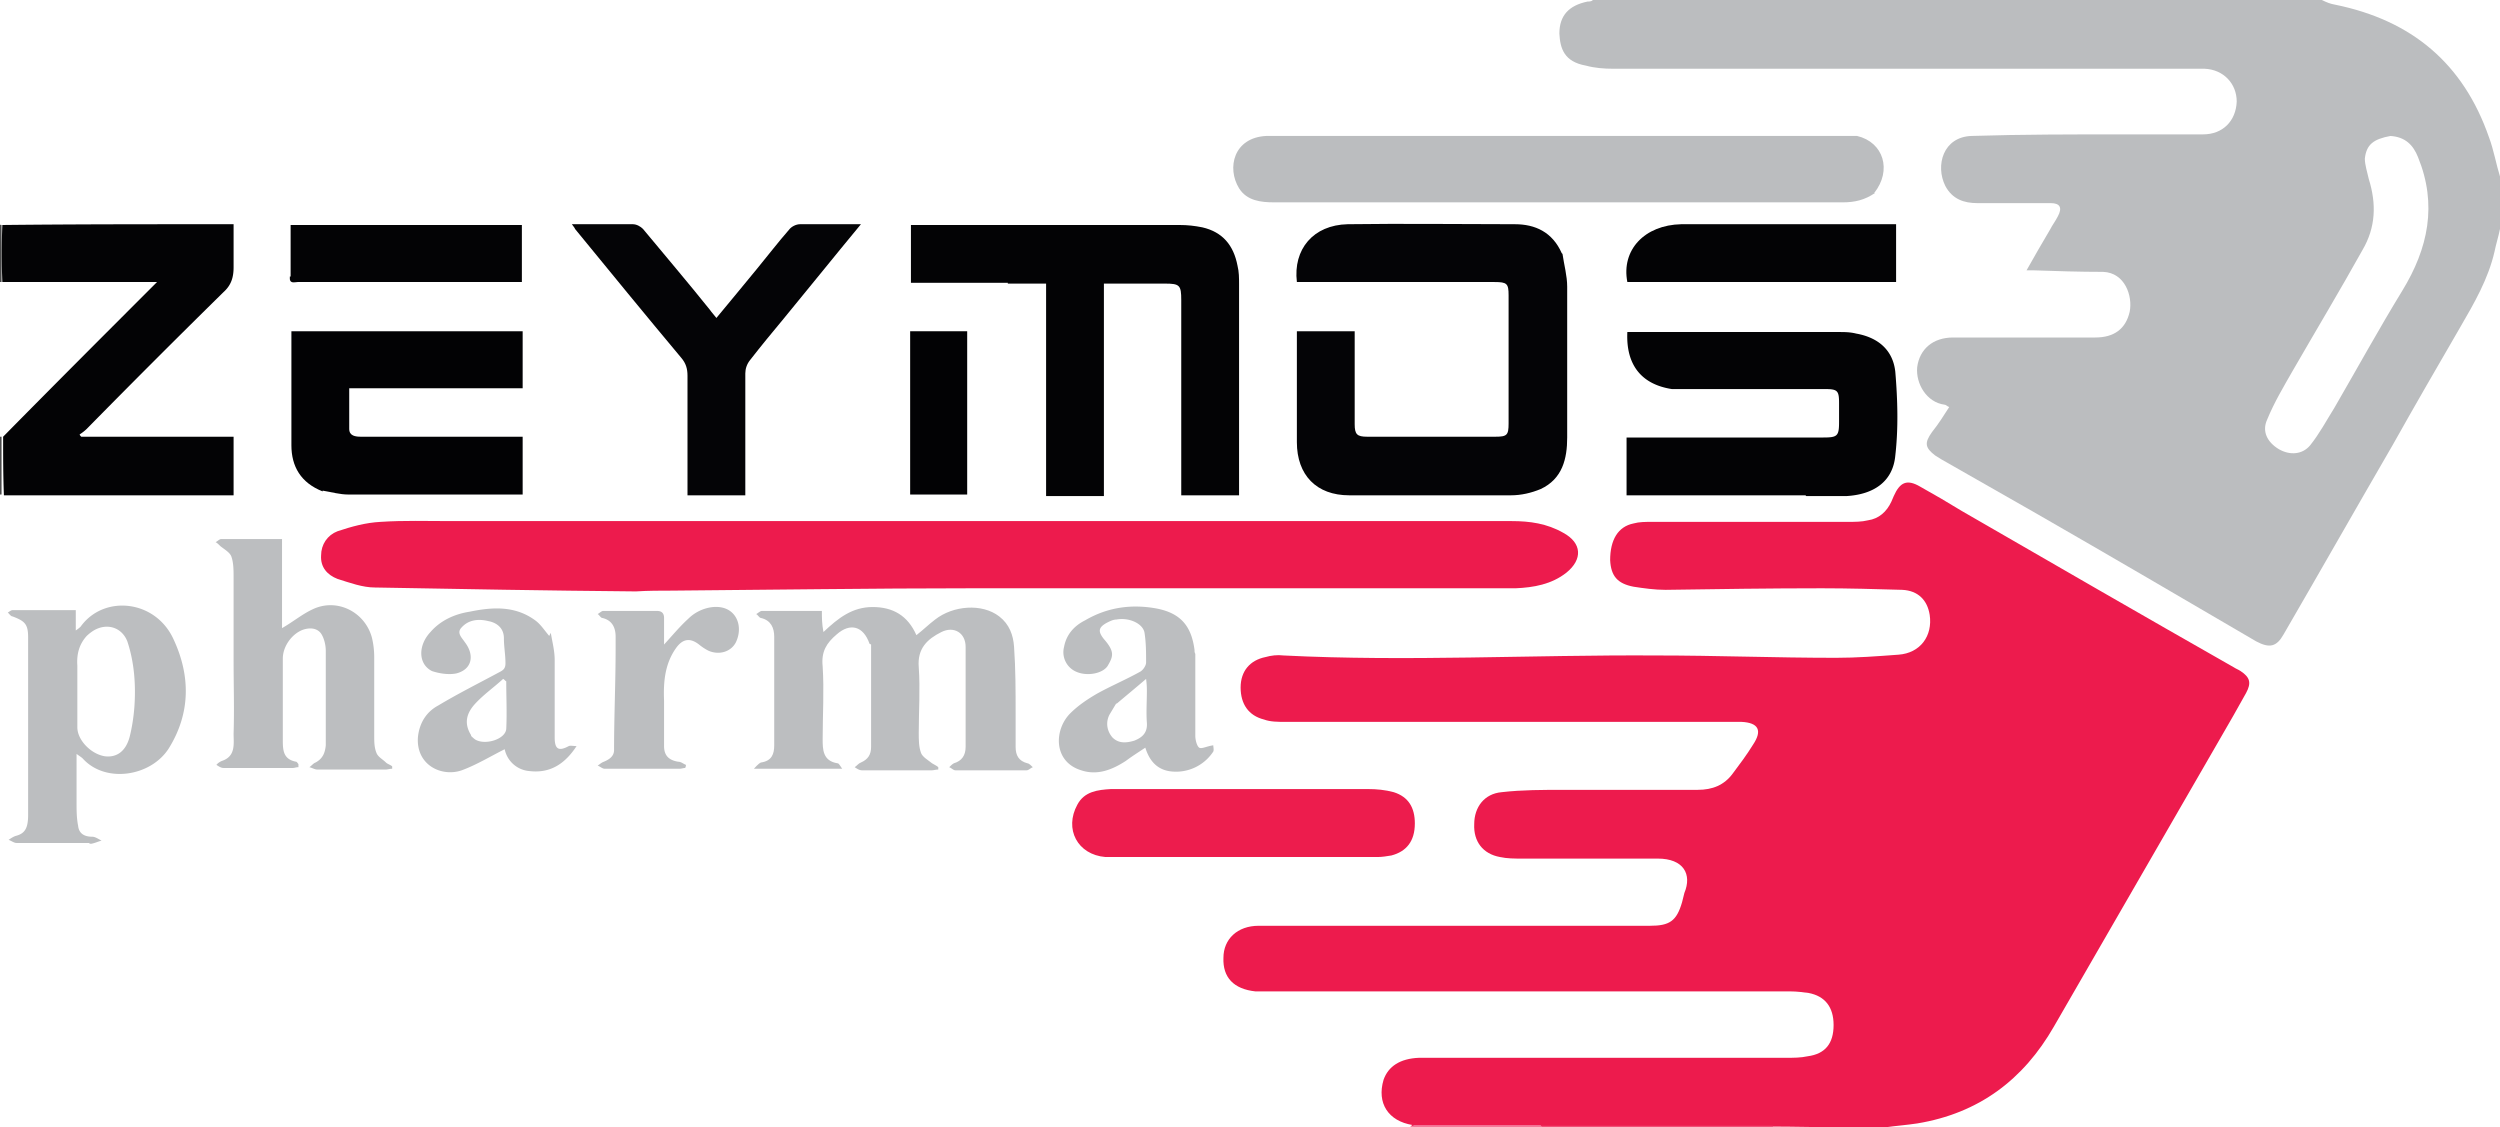 <svg id="Layer_2" data-name="Layer 2" xmlns="http://www.w3.org/2000/svg" viewBox="0 0 32 14.43"><defs><style>.cls-1{fill:#bcbec0}.cls-4{fill:#020204}.cls-5{fill:#bbbdbf}.cls-6{fill:#030305}.cls-7{fill:#040406}.cls-10{fill:#ed1b4d}</style></defs><g id="Layer_1-2" data-name="Layer 1"><path class="cls-10" d="M18.08 14.4c-.31-.05-.46-.28-.37-.58.06-.17.21-.27.45-.28h4.7c.09 0 .19 0 .28-.02.22-.03.33-.16.33-.4 0-.23-.11-.37-.32-.41-.08-.01-.15-.02-.23-.02h-6.85c-.28-.03-.42-.18-.41-.43 0-.24.18-.41.45-.41h5.01c.25 0 .34-.06.41-.3l.03-.12c.1-.24-.01-.44-.34-.44h-1.74c-.09 0-.19 0-.28-.02-.22-.04-.34-.2-.33-.42 0-.22.13-.39.35-.41.26-.03.53-.03.8-.03h1.71c.19 0 .34-.06.45-.21.09-.12.18-.24.26-.37.12-.18.07-.28-.15-.29h-5.84c-.09 0-.19 0-.27-.03-.2-.05-.3-.2-.3-.41 0-.21.12-.35.32-.39.07-.02.15-.03.23-.02 1.59.08 3.18-.01 4.77 0 .77 0 1.53.03 2.3.03.27 0 .53-.02.8-.04.28-.02.44-.24.4-.51-.03-.19-.15-.31-.35-.32-.34-.01-.69-.02-1.03-.02-.67 0-1.33.01-2 .02-.14 0-.28-.02-.41-.04-.21-.04-.29-.14-.3-.34 0-.26.1-.43.3-.47.07-.02.15-.02.23-.02h2.51c.09 0 .18 0 .26-.02.14-.02.24-.11.3-.24.01-.02.02-.05.03-.07.08-.18.17-.22.34-.12.18.1.35.2.53.31 1.16.67 2.32 1.34 3.48 2 .03.02.06.03.09.05.12.08.14.15.07.28-.11.2-.22.39-.33.58l-2.13 3.69c-.39.68-.96 1.11-1.75 1.24-.13.02-.27.03-.41.05h-.49c-.34 0-.66-.01-.99-.01h-4.6Z"/><path class="cls-5" d="M32 2.93c-.02.1-.05.19-.07.29-.08.35-.26.66-.44.97-.29.5-.58 1-.86 1.5-.47.81-.93 1.62-1.4 2.43-.09.16-.18.18-.35.09-.94-.55-1.88-1.1-2.82-1.64-.4-.23-.81-.46-1.21-.69-.03-.02-.05-.03-.08-.05-.13-.1-.14-.16-.04-.3.08-.1.15-.21.22-.32-.03-.01-.04-.03-.06-.03-.23-.03-.37-.27-.35-.48.03-.23.2-.38.46-.38h1.82c.24 0 .39-.11.44-.33.04-.2-.06-.5-.34-.51-.3 0-.6-.01-.9-.02h-.08c.1-.18.2-.35.3-.52.03-.06.07-.11.1-.17.06-.11.03-.17-.09-.17h-.94c-.17 0-.32-.05-.41-.22-.13-.26-.03-.63.34-.64.64-.02 1.29-.02 1.93-.02h1.03c.25 0 .42-.17.43-.42 0-.23-.17-.41-.41-.42h-7.57c-.12 0-.24-.01-.35-.04-.28-.05-.33-.22-.34-.41 0-.23.12-.36.36-.41.02 0 .05 0 .07-.02h9.33c.06.03.11.05.17.06.98.2 1.64.75 1.97 1.7.06.16.09.34.14.5v.66m-1.4-1.18c-.22.04-.31.11-.33.29 0 .08.03.17.05.26.1.32.09.62-.08.91-.29.52-.59 1.02-.89 1.54-.12.21-.24.41-.33.63-.07.15 0 .29.15.38.14.08.3.07.4-.05.12-.15.21-.32.31-.48.29-.5.57-1.01.87-1.5.33-.54.45-1.1.2-1.71-.06-.15-.16-.26-.36-.27Z"/><path d="M19.73 14.41h2.96c.01 0 0 .02 0 .02h-2.95c-.01 0-.01-.02-.01-.02Z" style="fill:#f15078"/><path d="M19.72 14.4s.01.01.01.02H18.1c-.01 0-.01-.01-.01-.02h1.63Z" style="fill:#f47094"/><path d="M22.7 14.43v-.01h.97-.96Z" style="fill:#f5789b"/><path d="M0 5.59h.02v.74H0v-.74Z" style="fill:#4c4c4d"/><path d="M.02 3.61H0v-.73c0-.01 0 0 .02 0v.73Z" style="fill:#49494a"/><path class="cls-10" d="M8.13 7.57c-1.12-.01-2.23-.03-3.33-.05-.16 0-.32-.06-.48-.11-.13-.05-.22-.15-.21-.3 0-.14.08-.26.21-.31.18-.06.36-.11.55-.12.3-.02.6-.01.9-.01h13.58c.23 0 .45.03.66.15.24.13.25.34.04.51-.19.15-.42.19-.65.2h-6.97c-1.28 0-2.55.02-3.83.03-.15 0-.3 0-.46.01Z"/><path class="cls-7" d="M20 3.25c.02.14.06.28.06.42V5.6c0 .27-.06.53-.34.66-.12.05-.25.08-.38.08h-2.07c-.42 0-.67-.26-.67-.68V4.24h.74v1.19c0 .13.03.16.16.16h1.64c.15 0 .17-.02.17-.17V3.78c0-.15-.02-.17-.18-.17H16.6c-.05-.42.21-.73.65-.74.71-.01 1.43 0 2.14 0 .26 0 .48.1.6.37Z"/><path class="cls-6" d="M12.9 3.62h-1.24v-.74h3.44c.1 0 .19.01.29.03.26.06.4.23.45.49.02.08.02.16.02.24v2.7h-.74v-2.5c0-.19-.02-.21-.21-.21h-.78v2.72h-.74V3.63h-.49Z"/><path class="cls-5" d="M24 2.47c-.13.09-.26.12-.41.12h-7.28c-.17 0-.35-.02-.45-.18-.16-.26-.07-.65.35-.67h7.56c.34.08.45.44.22.73Z"/><path class="cls-6" d="M.03 3.61c-.01-.24-.01-.48 0-.73.9-.01 1.8-.01 2.7-.01h.26v.55c0 .13-.03.23-.13.32-.59.58-1.17 1.16-1.75 1.75a.55.55 0 0 1-.09.07c0 .01.01.02.02.03h1.95v.75H.05c-.01-.25-.01-.49-.01-.75.65-.66 1.3-1.31 1.97-1.98H.05Zm23.08 2.73h-2.29V5.6h2.52c.18 0 .2-.02.2-.2v-.24c0-.16-.02-.18-.18-.18H21.4c-.39-.06-.59-.31-.57-.73h2.7c.08 0 .15 0 .23.02.28.05.47.21.5.49.03.36.04.72 0 1.07-.03.33-.27.5-.63.52h-.51Z"/><path class="cls-4" d="M4.13 6.29c-.28-.11-.4-.32-.4-.59V4.24h2.96v.73H4.47v.52c0 .09.08.1.15.1h2.07v.74H4.46c-.11 0-.21-.03-.33-.05Z"/><path class="cls-1" d="M11.13 8.24c-.08-.23-.25-.27-.42-.12-.13.11-.2.22-.18.41.02.31 0 .62 0 .93 0 .13 0 .28.19.31.02 0 .03.03.06.07H9.65s.06-.07.09-.08c.14-.02.17-.11.17-.22V8.15c0-.11-.04-.21-.17-.24-.02 0-.04-.04-.06-.05.02-.01.05-.04.07-.04h.77c0 .09 0 .16.02.27.19-.18.37-.32.63-.32s.45.11.56.36c.09-.07.16-.14.24-.2.23-.18.6-.21.82-.04.13.1.18.24.19.39.02.28.02.57.02.85v.43c0 .11.04.18.15.21.02 0 .05.03.07.05-.03.01-.05.04-.08.04h-.91c-.03 0-.05-.03-.08-.04.02-.02.04-.04.06-.05.1-.03.15-.1.15-.21V8.28c0-.18-.15-.27-.31-.19-.18.09-.31.21-.29.45.02.28 0 .56 0 .84 0 .09 0 .18.03.26.02.05.09.09.14.13.03.02.06.03.08.05v.03c-.03 0-.06.01-.08.01h-.9c-.03 0-.06-.02-.09-.04.03-.02.05-.05.08-.06.09-.04.13-.1.13-.2V8.25Z"/><path class="cls-7" d="M10.03 4.08c-.15.18-.29.35-.43.53-.04.05-.06.11-.06.17v1.56H8.8V4.81c0-.09-.02-.16-.08-.23-.46-.55-.91-1.1-1.36-1.65 0-.01-.02-.03-.04-.06h.78c.05 0 .1.03.13.06.29.35.58.69.86 1.04.02.03.05.06.08.1.18-.22.35-.42.52-.63.14-.17.27-.34.41-.5.03-.04.09-.07.14-.07h.78c-.34.41-.66.81-.99 1.21Z"/><path d="M15 10.1h2.51c.11 0 .22.01.33.04.19.06.27.2.27.4 0 .23-.11.36-.3.41-.06.01-.12.02-.18.02h-3.48c-.36-.03-.53-.36-.36-.67.09-.17.26-.19.43-.2h.79Z" style="fill:#ed1c4d"/><path class="cls-1" d="M1.15 10.79H.21c-.03 0-.07-.03-.1-.04.03-.02.06-.04.09-.05.12-.03.16-.1.16-.27V8.16c0-.17-.04-.21-.2-.27-.02 0-.04-.03-.06-.05.02-.01.04-.03.06-.03h.81v.26s.06-.04.07-.06c.3-.4.95-.33 1.18.17.22.47.22.95-.06 1.4-.23.36-.81.45-1.1.13-.02-.02-.04-.03-.08-.06v.62c0 .1 0 .2.02.3.01.1.08.14.18.14.04 0 .08.03.12.05-.04.01-.08.03-.13.04h-.03m-.03-2.66c-.1.11-.13.24-.12.38v.79c0 .16.17.34.35.37.15.02.27-.06.32-.25.03-.12.05-.25.06-.38.02-.28 0-.57-.09-.84-.07-.18-.26-.24-.43-.14a.55.55 0 0 0-.09.07Zm3.06 1.24V8.33c0-.07-.02-.16-.06-.22-.05-.07-.14-.08-.23-.05-.14.05-.26.21-.26.37v1.05c0 .13.01.24.17.27.01 0 .02.02.03.03v.04c-.03 0-.05.01-.07.01h-.89c-.03 0-.06-.02-.09-.04a.18.18 0 0 1 .07-.05c.18-.06.15-.22.15-.35.01-.31 0-.62 0-.94V7.4c0-.1 0-.2-.03-.28-.02-.05-.09-.09-.14-.13-.02-.02-.04-.04-.06-.05.02-.01.05-.04.07-.04h.78v1.14c.14-.08.26-.18.39-.24.31-.15.67.03.76.36.02.08.03.17.03.25v1.01c0 .07 0 .15.03.22.02.05.08.08.12.12.02.02.06.03.08.05v.03c-.03 0-.06.01-.08.01h-.88c-.03 0-.06-.02-.1-.03.03-.02.05-.05.08-.06.09-.05.12-.12.13-.22v-.15Z"/><path class="cls-6" d="M22.83 2.87h1.44v.74h-3.44c-.08-.41.22-.73.69-.74h1.32Z"/><path class="cls-1" d="M7.05 8.1c.02.12.05.23.05.35v.99c0 .15.05.18.18.11.02-.01.06 0 .1 0-.15.23-.34.35-.6.32a.352.352 0 0 1-.32-.28c-.18.09-.36.2-.55.27-.26.09-.59-.07-.56-.43.02-.18.11-.32.26-.4.25-.15.51-.28.77-.42.06-.03.09-.05.09-.12 0-.11-.02-.21-.02-.32 0-.13-.09-.2-.2-.22-.12-.03-.25-.02-.34.08-.07.07 0 .13.04.19.13.17.09.35-.11.4-.1.02-.22 0-.31-.03-.18-.09-.18-.33-.02-.5.13-.15.31-.23.5-.26.29-.06.58-.08.84.11.07.05.12.13.18.2m-1 1.28s.04.04.06.05c.13.07.38-.01.39-.14.01-.2 0-.41 0-.61-.01 0-.02-.02-.04-.03-.12.11-.25.2-.36.32-.1.11-.15.24-.05.4Zm9.27-1.05v1.05c0 .05.02.13.05.15.03.02.1-.02.18-.03 0 .02.01.06 0 .08a.57.57 0 0 1-.57.25c-.16-.03-.25-.14-.3-.3-.09.06-.17.11-.25.17-.17.11-.36.19-.57.12-.36-.11-.35-.52-.14-.73.1-.1.22-.18.34-.25.18-.1.37-.18.55-.28.04-.02.08-.08.08-.12 0-.13 0-.25-.02-.38-.02-.12-.2-.2-.36-.17-.04 0-.08.02-.12.04-.11.06-.12.11-.04.21.14.16.12.22.05.34-.06.1-.26.14-.4.08a.272.272 0 0 1-.16-.32c.03-.16.13-.27.27-.34.29-.17.6-.21.92-.15.3.06.44.22.48.53 0 .02 0 .03.01.05M14.29 9l-.09.15c-.05.1-.03.21.04.29.08.08.18.07.28.04.1-.04.17-.1.16-.23-.01-.13 0-.27 0-.4 0-.04 0-.08-.01-.16-.14.12-.25.21-.38.32Z"/><path class="cls-6" d="M3.72 3.54v-.66h2.96v.73H3.81c-.04 0-.11.03-.1-.07Z"/><path class="cls-1" d="M8.5 8.96v.59c0 .12.06.18.18.2.04 0 .07.03.1.04 0 .01 0 .02-.01.04-.02 0-.05.01-.07.01h-.96c-.03 0-.06-.03-.09-.04.03-.02.05-.04.08-.05.07-.03.13-.07.13-.15 0-.43.02-.87.02-1.3v-.15c0-.11-.04-.21-.17-.24-.02 0-.04-.04-.06-.05.02-.01.05-.04.07-.04h.69c.06 0 .09.03.09.09v.34c.11-.12.2-.23.31-.33.14-.14.36-.19.5-.12s.19.25.11.42c-.06.12-.21.17-.35.11a.673.673 0 0 1-.11-.07c-.12-.1-.22-.09-.31.04-.14.2-.16.43-.15.67Z"/><path class="cls-4" d="M11.65 5.44v-1.2h.73v2.09h-.73v-.9Z"/></g></svg>